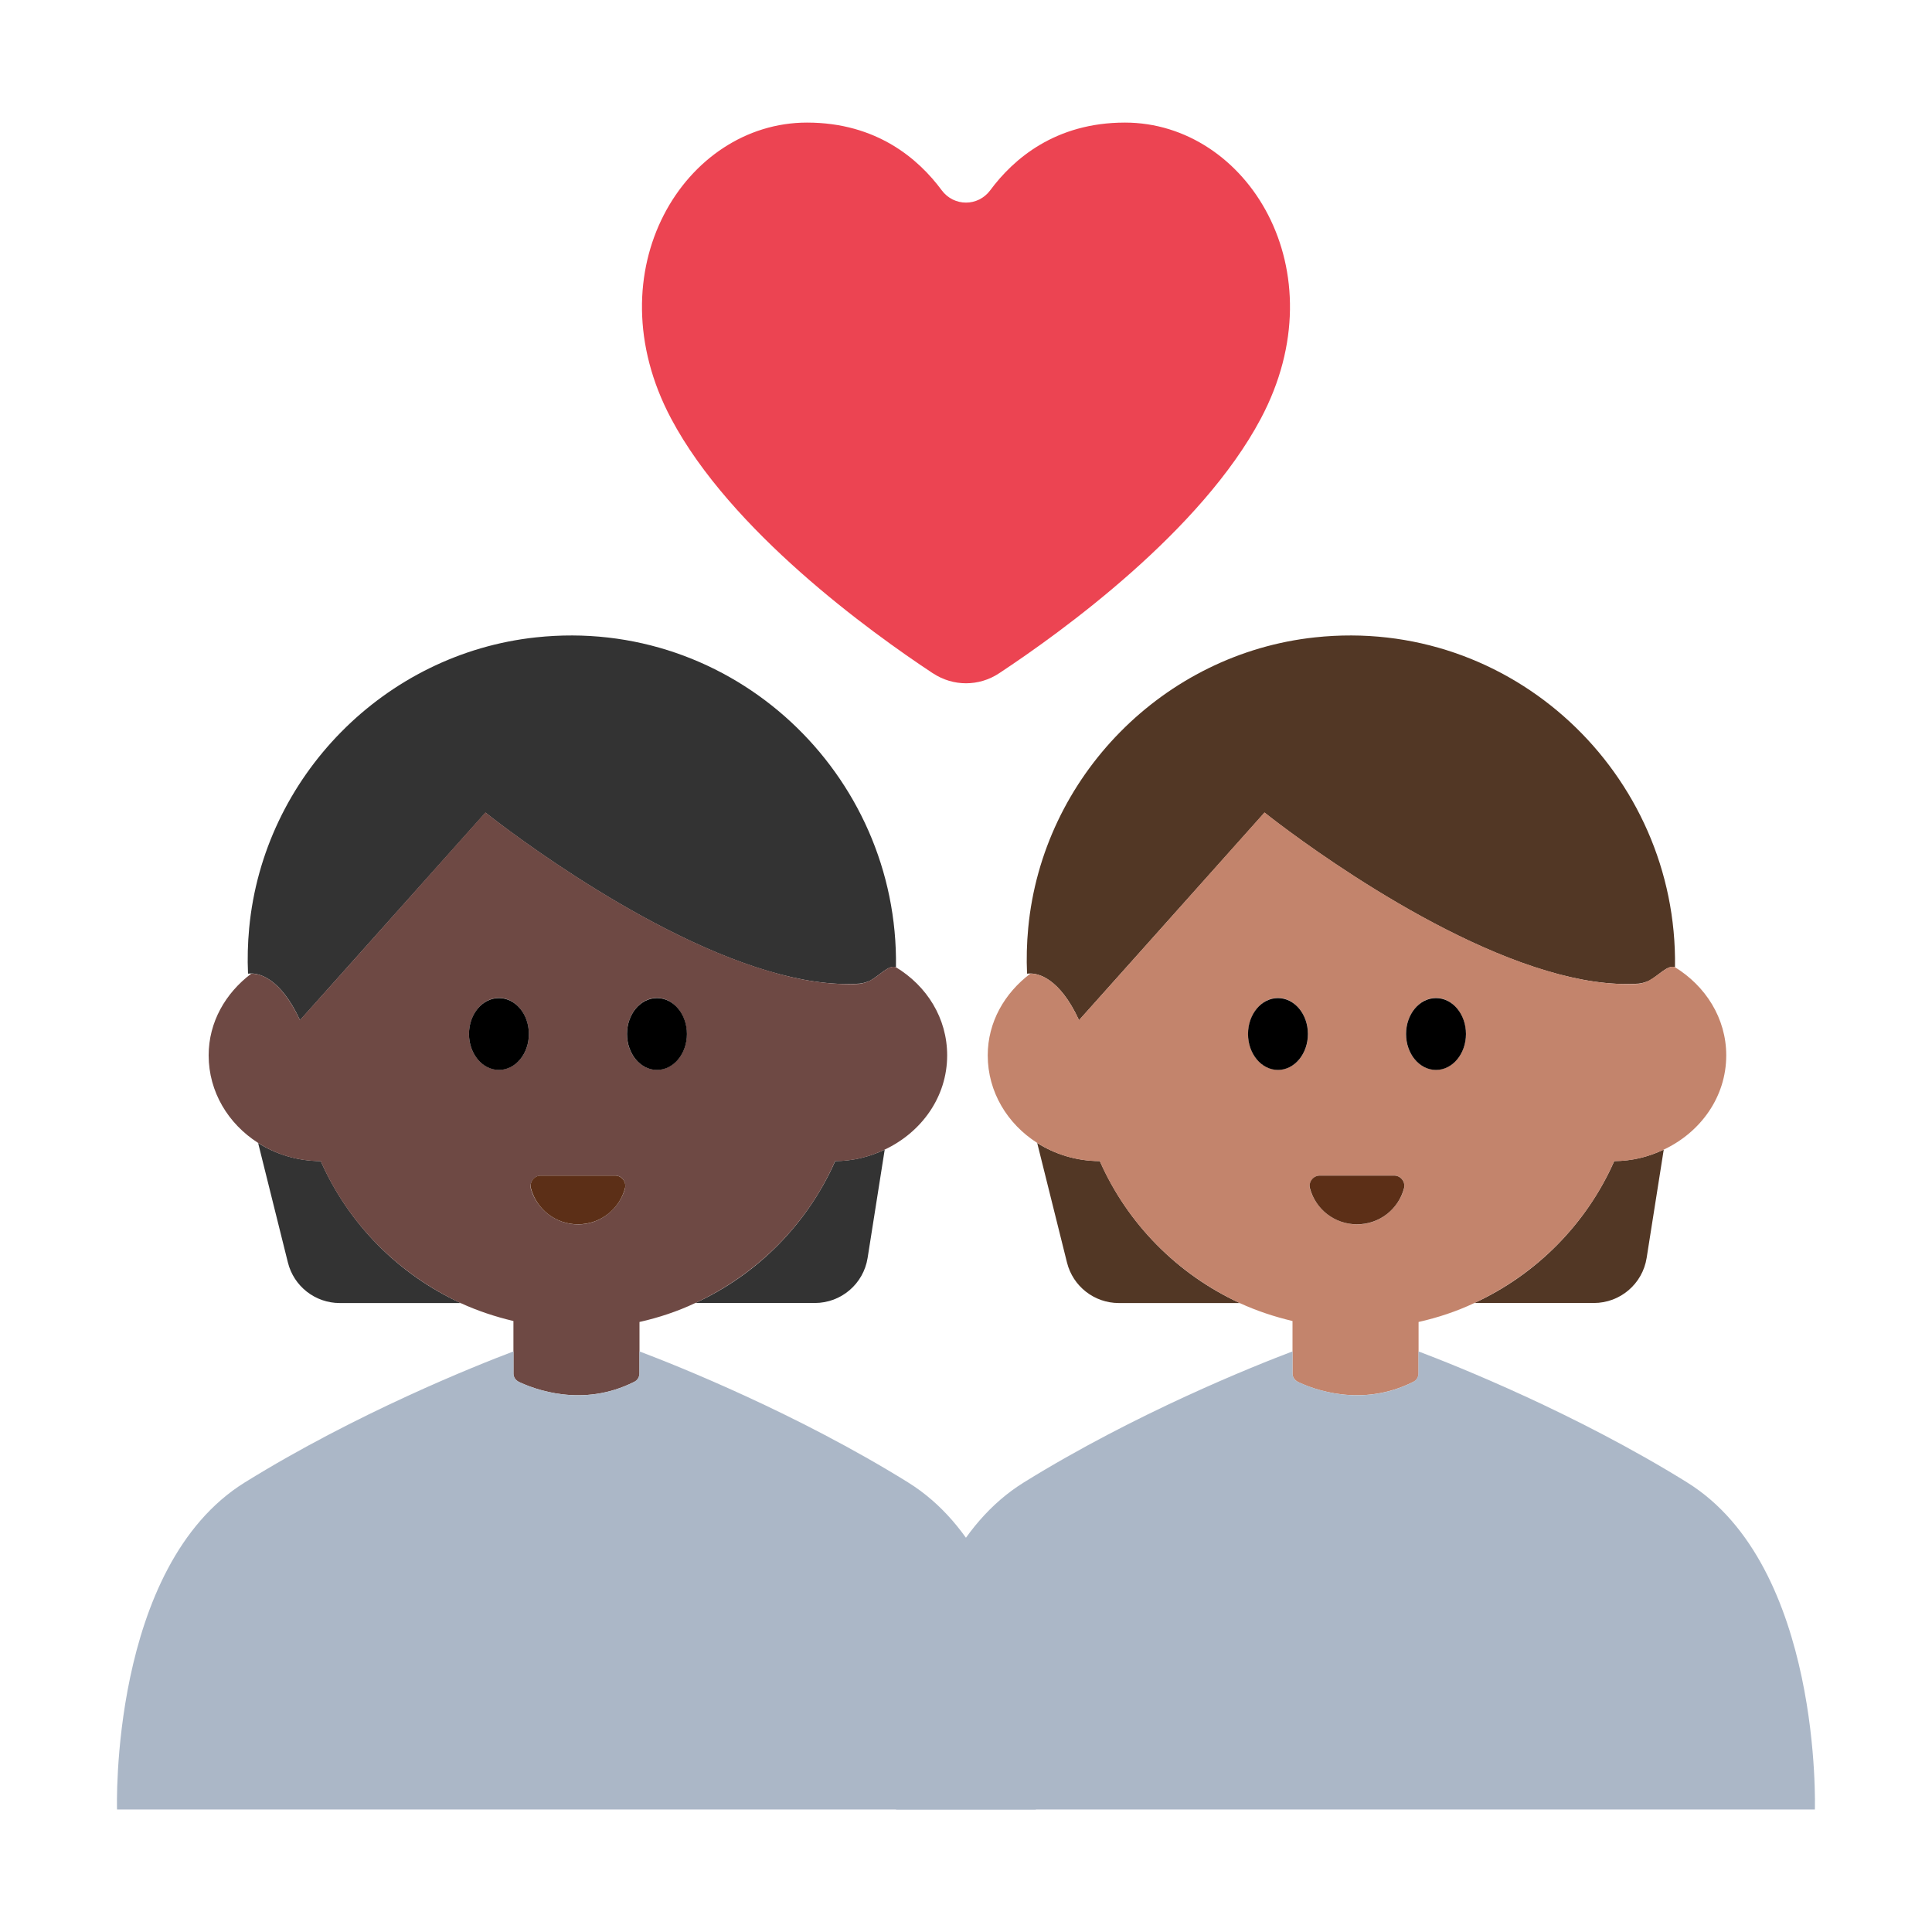 <?xml version="1.0" encoding="UTF-8"?><svg id="Layer_1" xmlns="http://www.w3.org/2000/svg" viewBox="0 0 40 40"><g><g><g><g><path d="m6.64,24.039c-.48-.002-.926-.14-1.296-.375l.617,2.476c.123.492.565.838,1.073.838h2.505c-1.289-.593-2.324-1.639-2.898-2.939Z" fill="#333"/><path d="m14.394,26.977h2.477c.544,0,1.007-.396,1.092-.933l.354-2.242c-.31.146-.655.235-1.025.237-.574,1.299-1.609,2.346-2.898,2.939Z" fill="#333"/><path d="m6.211,21.123l1.189-1.33,2.652-2.968s3.051,2.448,5.845,3.277c.66.196,1.307.302,1.895.263.068-.005.146-.028.223-.061.203-.114.373-.322.529-.284.002,0,.004,0,.006,0,.059-3.998-3.381-7.262-7.454-6.824-3.133.336-5.641,2.882-5.937,6.019-.03.319-.038.634-.024.944,0,0,.027-.004.065-.004.159,0,.602.081,1.011.967Z" fill="#333"/></g><path d="m18.54,20.02c-.15-.04-.32.17-.52.28-.08.04-.16.06-.23.07-.59.03-1.23-.07-1.89-.27-2.8-.83-5.85-3.28-5.85-3.28l-2.65,2.97-1.19,1.33c-.41-.88-.85-.97-1.01-.96-.53.4-.88,1-.88,1.69,0,.76.41,1.42,1.02,1.81.37.24.82.38,1.3.38.57,1.3,1.61,2.34,2.9,2.94.35.16.71.28,1.09.37v1.09c0,.07.04.13.11.17.32.15,1.32.54,2.39,0,.07-.03.11-.1.11-.18v-1.06c.4-.09.79-.22,1.15-.39,1.29-.6,2.33-1.64,2.9-2.94.37,0,.72-.09,1.03-.24.76-.36,1.29-1.09,1.29-1.95,0-.77-.42-1.44-1.07-1.83Zm-8.21,2.13c-.34,0-.62-.33-.62-.74s.28-.75.62-.75.62.34.62.75-.28.74-.62.74Zm1.64,3.2c-.47,0-.86-.32-.98-.74-.03-.14.07-.27.21-.27h1.54c.14,0,.23.13.2.27-.12.42-.51.74-.97.74Zm1.63-3.2c-.34,0-.62-.33-.62-.74s.28-.75.62-.75.62.34.62.75-.28.74-.62.74Z" fill="#6e4944"/><path d="m10.33,22.152c.342,0,.62-.333.62-.744s-.277-.744-.62-.744-.62.333-.62.744.277.744.62.744Z"/><ellipse cx="13.602" cy="21.408" rx=".62" ry=".744"/><path d="m12.737,24.34h-1.542c-.139,0-.238.134-.201.268.117.427.508.74.972.74s.855-.313.972-.74c.037-.134-.062-.268-.201-.268Z" fill="#5c2f17"/><path d="m18.8,30.691c-2.311-1.432-4.766-2.411-5.562-2.712v.456c0,.072-.042.141-.106.174-1.069.544-2.077.151-2.396-.003-.065-.031-.104-.096-.104-.169v-.458c-.796.301-3.251,1.28-5.562,2.712-2.805,1.738-2.647,6.772-2.647,6.772h19.023s.158-5.034-2.647-6.772Z" fill="#abb7c7"/></g><g><g><path d="m22.77,24.039c-.48-.002-.926-.14-1.296-.375l.617,2.476c.123.492.565.838,1.073.838h2.505c-1.289-.593-2.324-1.639-2.898-2.939Z" fill="#523725"/><path d="m30.523,26.977h2.477c.544,0,1.007-.396,1.092-.933l.354-2.242c-.31.146-.655.235-1.025.237-.574,1.299-1.609,2.346-2.898,2.939Z" fill="#523725"/><path d="m22.34,21.123l1.189-1.33,2.652-2.968s3.05,2.448,5.845,3.277c.66.196,1.307.302,1.895.263.068-.005.146-.028.223-.061.203-.114.373-.322.529-.284.002,0,.004,0,.006,0,.059-3.998-3.381-7.262-7.454-6.824-3.133.336-5.641,2.882-5.937,6.019-.03.319-.038.634-.024.944,0,0,.027-.004.065-.004.159,0,.602.081,1.011.967Z" fill="#523725"/></g><path d="m34.67,20.02c-.15-.04-.32.17-.53.28-.07.04-.15.06-.22.07-.59.03-1.23-.07-1.89-.27-2.8-.83-5.85-3.28-5.85-3.28l-2.65,2.97-1.19,1.33c-.41-.88-.85-.97-1.01-.96-.53.4-.88,1-.88,1.69,0,.76.41,1.42,1.02,1.81.37.24.82.38,1.3.38.57,1.3,1.61,2.34,2.9,2.94.35.16.71.28,1.09.37v1.09c0,.07.04.13.11.17.31.15,1.32.54,2.39,0,.07-.03.11-.1.11-.18v-1.06c.4-.09.79-.22,1.15-.39,1.29-.6,2.33-1.64,2.9-2.94.37,0,.72-.09,1.03-.24.76-.36,1.29-1.09,1.29-1.95,0-.77-.43-1.44-1.07-1.83Zm-8.21,2.13c-.34,0-.62-.33-.62-.74s.28-.75.62-.75.62.34.62.75-.28.74-.62.74Zm1.64,3.2c-.47,0-.86-.32-.98-.74-.03-.14.07-.27.2-.27h1.55c.14,0,.23.13.2.27-.12.42-.51.74-.97.74Zm1.63-3.2c-.34,0-.62-.33-.62-.74s.28-.75.62-.75.62.34.62.75-.28.74-.62.74Z" fill="#c3846c"/><ellipse cx="26.459" cy="21.408" rx=".62" ry=".744"/><path d="m29.731,22.152c.342,0,.62-.333.62-.744s-.277-.744-.62-.744-.62.333-.62.744.277.744.62.744Z"/><path d="m28.866,24.34h-1.542c-.139,0-.238.134-.201.268.117.427.508.74.972.74s.855-.313.972-.74c.037-.134-.062-.268-.201-.268Z" fill="#5c2f17"/><path d="m34.929,30.691c-2.311-1.432-4.766-2.411-5.562-2.712v.456c0,.072-.042.141-.106.174-1.069.544-2.077.151-2.396-.003-.065-.031-.104-.096-.104-.169v-.458c-.796.301-3.251,1.28-5.562,2.712-2.805,1.738-2.647,6.772-2.647,6.772h19.023s.158-5.034-2.647-6.772Z" fill="#abb7c7"/></g></g><path d="m19.318,13.941c.415.274.95.274,1.365,0,1.317-.87,4.186-2.948,5.421-5.274,1.629-3.069-.284-6.129-2.813-6.129-1.442,0-2.309.753-2.789,1.401-.253.341-.752.341-1.005,0-.479-.648-1.347-1.401-2.789-1.401-2.528,0-4.442,3.061-2.813,6.129,1.235,2.326,4.105,4.404,5.421,5.274Z" fill="#ec4452"/></g><rect width="40" height="40" fill="none"/></svg>